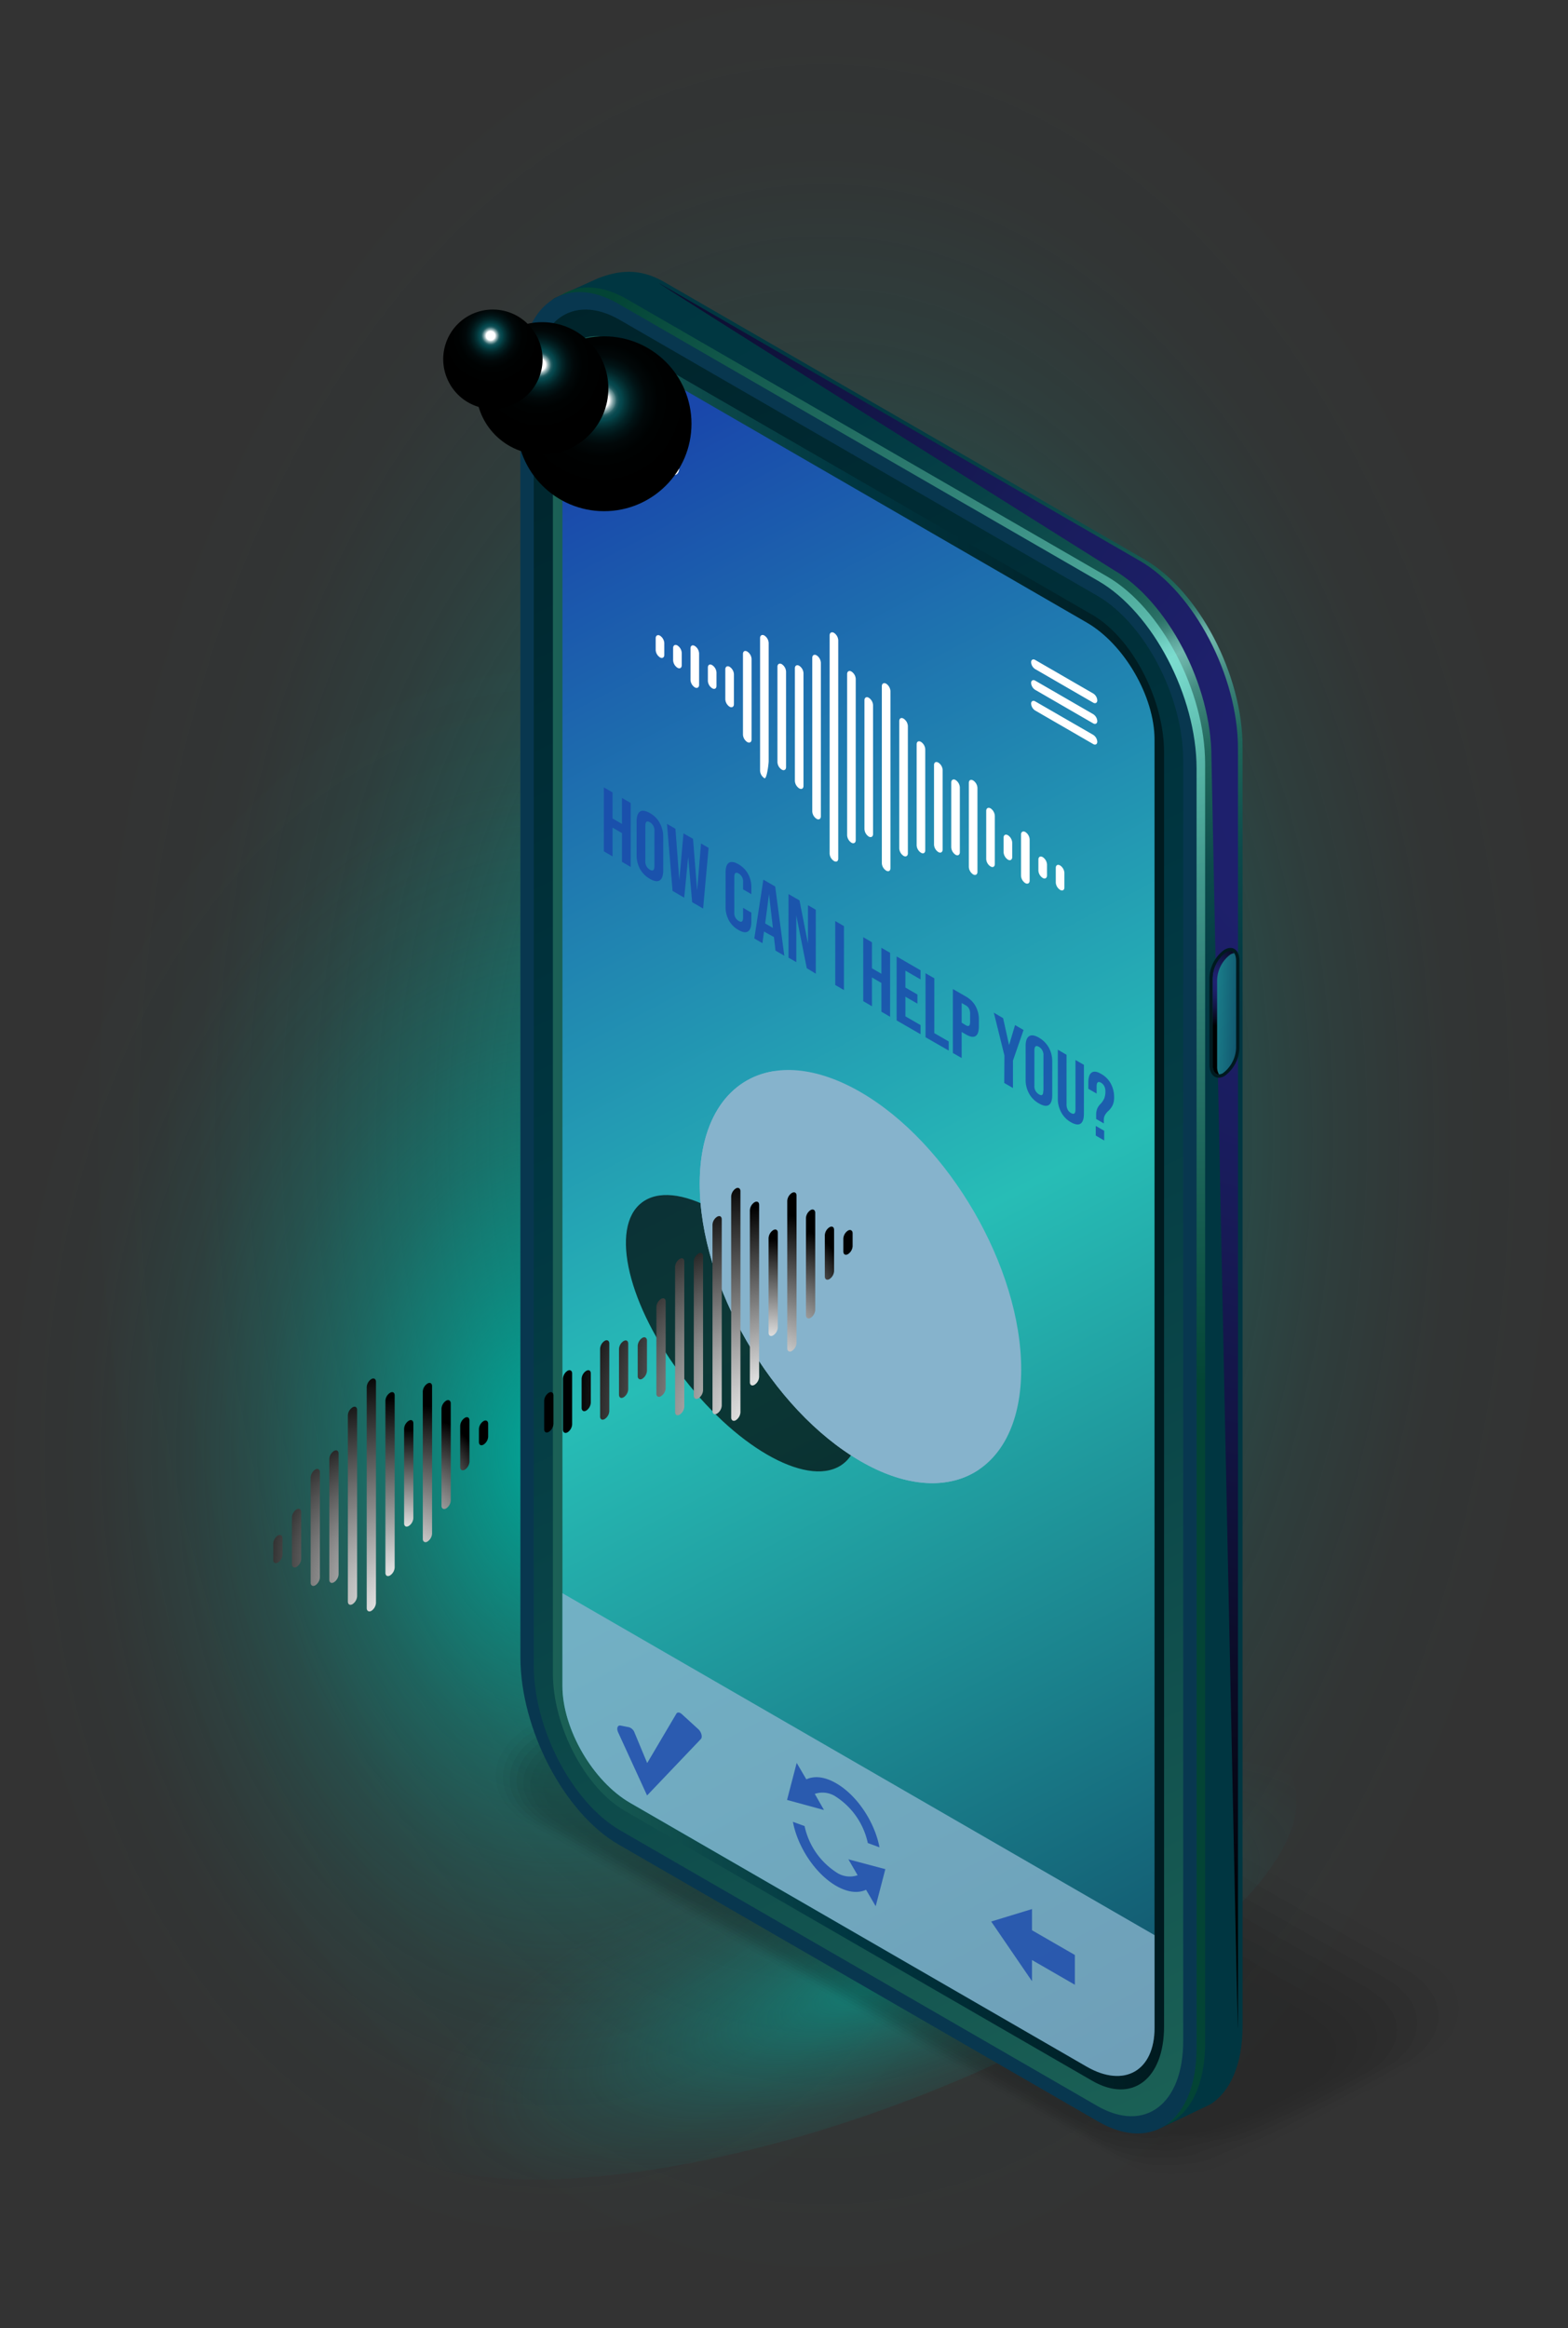 <svg xmlns="http://www.w3.org/2000/svg" xmlns:xlink="http://www.w3.org/1999/xlink" viewBox="0 0 286.01 424.45"><rect x="0" y="0" width="286.01" height="424.45" fill="#333333" stroke="none"/><defs><style>.cls-1{isolation:isolate;}.cls-2{fill:url(#radial-gradient);}.cls-3{fill:url(#radial-gradient-2);}.cls-4{fill:url(#radial-gradient-3);}.cls-5{opacity:0.2;}.cls-6{opacity:0;}.cls-7{opacity:0.09;}.cls-8{opacity:0.18;}.cls-9{opacity:0.27;}.cls-10{opacity:0.36;}.cls-11{opacity:0.45;}.cls-12{opacity:0.55;}.cls-13{opacity:0.64;}.cls-14{opacity:0.73;}.cls-15{opacity:0.82;}.cls-16{opacity:0.91;}.cls-17{fill:url(#linear-gradient);}.cls-18,.cls-27,.cls-28,.cls-32,.cls-33,.cls-34,.cls-35,.cls-54{mix-blend-mode:color-dodge;}.cls-18{fill:url(#radial-gradient-4);}.cls-19,.cls-36{mix-blend-mode:screen;}.cls-19{opacity:0.6;fill:url(#radial-gradient-5);}.cls-20{fill:#08374f;}.cls-21{fill:url(#linear-gradient-2);}.cls-22{fill:url(#linear-gradient-3);}.cls-23{fill:url(#linear-gradient-4);}.cls-24,.cls-29,.cls-30{fill:#86b3cc;}.cls-24,.cls-29{mix-blend-mode:multiply;}.cls-24,.cls-32,.cls-54{opacity:0.8;}.cls-25{fill:url(#linear-gradient-5);}.cls-26{fill:url(#linear-gradient-6);}.cls-27{fill:url(#radial-gradient-6);}.cls-28{opacity:0.7;fill:url(#radial-gradient-7);}.cls-31{fill:#fff;}.cls-32,.cls-55{fill:#1947ab;}.cls-33{fill:url(#radial-gradient-8);}.cls-34{fill:url(#radial-gradient-9);}.cls-35{fill:url(#radial-gradient-10);}.cls-37{fill:url(#White_Black_Radial);}.cls-38{fill:url(#White_Black_Radial-2);}.cls-39{fill:url(#White_Black_Radial-3);}.cls-40{fill:url(#White_Black_Radial-4);}.cls-41{fill:url(#White_Black_Radial-5);}.cls-42{fill:url(#White_Black_Radial-6);}.cls-43{fill:url(#White_Black_Radial-7);}.cls-44{fill:url(#White_Black_Radial-8);}.cls-45{fill:url(#White_Black_Radial-9);}.cls-46{fill:url(#White_Black_Radial-10);}.cls-47{fill:url(#White_Black_Radial-11);}.cls-48{fill:url(#White_Black_Radial-12);}.cls-49{fill:url(#White_Black_Radial-13);}.cls-50{fill:url(#White_Black_Radial-14);}.cls-51{fill:url(#White_Black_Radial-15);}.cls-52{fill:url(#White_Black_Radial-16);}.cls-53{fill:url(#White_Black_Radial-17);}.cls-56{fill:url(#White_Black_Radial-18);}.cls-57{fill:url(#White_Black_Radial-19);}.cls-58{fill:url(#White_Black_Radial-20);}.cls-59{fill:url(#White_Black_Radial-21);}.cls-60{fill:url(#White_Black_Radial-22);}.cls-61{fill:url(#White_Black_Radial-23);}.cls-62{fill:url(#White_Black_Radial-24);}.cls-63{fill:url(#White_Black_Radial-25);}.cls-64{fill:url(#White_Black_Radial-26);}.cls-65{fill:url(#White_Black_Radial-27);}.cls-66{fill:url(#White_Black_Radial-28);}.cls-67{fill:url(#White_Black_Radial-29);}</style><radialGradient id="radial-gradient" cx="-1418" cy="1420.89" r="145.98" gradientTransform="translate(1469.12 -1853.46) scale(0.93 1.45)" gradientUnits="userSpaceOnUse"><stop offset="0" stop-color="#00a99b"/><stop offset="0.09" stop-color="#00a99b" stop-opacity="0.82"/><stop offset="0.24" stop-color="#00a99b" stop-opacity="0.57"/><stop offset="0.38" stop-color="#00a99b" stop-opacity="0.36"/><stop offset="0.53" stop-color="#00a99b" stop-opacity="0.2"/><stop offset="0.68" stop-color="#00a99b" stop-opacity="0.09"/><stop offset="0.84" stop-color="#00a99b" stop-opacity="0.02"/><stop offset="1" stop-color="#00a99b" stop-opacity="0"/></radialGradient><radialGradient id="radial-gradient-2" cx="-1470.68" cy="1467.14" r="108.85" gradientTransform="translate(1469.12 -1701.45) scale(0.93 1.34)" xlink:href="#radial-gradient"/><radialGradient id="radial-gradient-3" cx="6499.56" cy="-1974.41" r="66.98" gradientTransform="matrix(-1.34, 0, 0, 0.46, 7393.6, 2229.15)" gradientUnits="userSpaceOnUse"><stop offset="0" stop-color="#00a99b" stop-opacity="0.61"/><stop offset="0.07" stop-color="#00a99b" stop-opacity="0.54"/><stop offset="0.35" stop-color="#00a99b" stop-opacity="0.31"/><stop offset="0.61" stop-color="#00a99b" stop-opacity="0.14"/><stop offset="0.84" stop-color="#00a99b" stop-opacity="0.04"/><stop offset="1" stop-color="#00a99b" stop-opacity="0"/></radialGradient><linearGradient id="linear-gradient" x1="-1398.93" y1="1016.89" x2="-1284.55" y2="1215" gradientUnits="userSpaceOnUse"><stop offset="0.06" stop-color="#003641"/><stop offset="0.24" stop-color="#013842"/><stop offset="0.33" stop-color="#064046"/><stop offset="0.41" stop-color="#0e4d4c"/><stop offset="0.47" stop-color="#1a5f55"/><stop offset="0.47" stop-color="#1b6156"/><stop offset="0.48" stop-color="#1f655a"/><stop offset="0.5" stop-color="#2c7268"/><stop offset="0.51" stop-color="#41887d"/><stop offset="0.52" stop-color="#5ea69c"/><stop offset="0.53" stop-color="#70b8ae"/><stop offset="0.54" stop-color="#66aea3"/><stop offset="0.56" stop-color="#458c82"/><stop offset="0.59" stop-color="#2e746a"/><stop offset="0.61" stop-color="#20665b"/><stop offset="0.63" stop-color="#1b6156"/><stop offset="0.69" stop-color="#0c4a4b"/><stop offset="0.76" stop-color="#033b43"/><stop offset="0.81" stop-color="#003641"/><stop offset="1" stop-color="#003641"/></linearGradient><radialGradient id="radial-gradient-4" cx="-1221.18" cy="1097.38" r="214.64" gradientUnits="userSpaceOnUse"><stop offset="0" stop-color="#1f2271"/><stop offset="0.16" stop-color="#1e206c"/><stop offset="0.36" stop-color="#191c5c"/><stop offset="0.58" stop-color="#121443"/><stop offset="0.82" stop-color="#090a20"/><stop offset="1"/></radialGradient><radialGradient id="radial-gradient-5" cx="-1257.09" cy="1082.04" r="126.46" gradientUnits="userSpaceOnUse"><stop offset="0" stop-color="#8afced"/><stop offset="1" stop-color="#054d2d"/></radialGradient><linearGradient id="linear-gradient-2" x1="-1242.34" y1="1334.88" x2="-1419.86" y2="959.76" gradientUnits="userSpaceOnUse"><stop offset="0" stop-color="#1b6156"/><stop offset="0.27" stop-color="#0b4749"/><stop offset="0.49" stop-color="#003641"/><stop offset="1" stop-color="#001a1f"/></linearGradient><linearGradient id="linear-gradient-3" x1="-1372.45" y1="1177.73" x2="-1260.97" y2="1177.73" xlink:href="#linear-gradient-2"/><linearGradient id="linear-gradient-4" x1="-1385.05" y1="1047.41" x2="-1215.43" y2="1370.85" gradientUnits="userSpaceOnUse"><stop offset="0.01" stop-color="#1947ab"/><stop offset="0.43" stop-color="#27bdb6"/><stop offset="0.9" stop-color="#0d405f"/></linearGradient><linearGradient id="linear-gradient-5" x1="-196.1" y1="12144.82" x2="-176.15" y2="12144.82" gradientTransform="matrix(-0.5, 1.44, -0.87, 0.5, 9174.39, -4662.51)" xlink:href="#linear-gradient-2"/><linearGradient id="linear-gradient-6" x1="-1244.83" y1="1141.46" x2="-1258.58" y2="1140.87" gradientUnits="userSpaceOnUse"><stop offset="0" stop-color="#0d405f"/><stop offset="1" stop-color="#27bdb6"/></linearGradient><radialGradient id="radial-gradient-6" cx="-1251.74" cy="1135.6" r="8.08" xlink:href="#radial-gradient-4"/><radialGradient id="radial-gradient-7" cx="6106.3" cy="11915.82" r="32.65" gradientTransform="matrix(0, -0.92, -0.41, 0, 3586.83, 6824.1)" gradientUnits="userSpaceOnUse"><stop offset="0" stop-color="#fff"/><stop offset="0.01" stop-color="#f7f7f7"/><stop offset="0.1" stop-color="#bebebe"/><stop offset="0.19" stop-color="#8b8b8b"/><stop offset="0.29" stop-color="#606060"/><stop offset="0.38" stop-color="#3e3e3e"/><stop offset="0.48" stop-color="#232323"/><stop offset="0.57" stop-color="#0f0f0f"/><stop offset="0.67" stop-color="#040404"/><stop offset="0.77"/></radialGradient><radialGradient id="radial-gradient-8" cx="739.74" cy="-1255.43" r="15.94" gradientTransform="matrix(0.47, 0.88, 0.88, -0.47, 866.8, -1168.05)" gradientUnits="userSpaceOnUse"><stop offset="0.09" stop-color="#fff"/><stop offset="0.1" stop-color="#dee6e7"/><stop offset="0.12" stop-color="#a5bdbf"/><stop offset="0.14" stop-color="#74999c"/><stop offset="0.16" stop-color="#4c7b80"/><stop offset="0.17" stop-color="#2d6469"/><stop offset="0.19" stop-color="#17545a"/><stop offset="0.21" stop-color="#0a4a50"/><stop offset="0.23" stop-color="#05474d"/><stop offset="0.27" stop-color="#04383c"/><stop offset="0.34" stop-color="#022326"/><stop offset="0.42" stop-color="#011315"/><stop offset="0.51" stop-color="#010809"/><stop offset="0.65" stop-color="#000202"/><stop offset="1"/></radialGradient><radialGradient id="radial-gradient-9" cx="728.72" cy="-1262.33" r="12.07" xlink:href="#radial-gradient-8"/><radialGradient id="radial-gradient-10" cx="719.78" cy="-1267.75" r="9.05" gradientTransform="matrix(0.47, 0.88, 0.88, -0.47, -606.5, -211.42)" xlink:href="#radial-gradient-8"/><radialGradient id="White_Black_Radial" cx="-1314.07" cy="-8632.63" r="35.37" gradientTransform="matrix(1, 0, 0, -1, -18.74, -7420.63)" gradientUnits="userSpaceOnUse"><stop offset="0" stop-color="#fff"/><stop offset="1"/></radialGradient><radialGradient id="White_Black_Radial-2" cx="-1314.07" cy="-8632.54" r="35.61" xlink:href="#White_Black_Radial"/><radialGradient id="White_Black_Radial-3" cx="-1314.07" cy="-8632.63" r="35.37" xlink:href="#White_Black_Radial"/><radialGradient id="White_Black_Radial-4" cx="-1314.07" cy="-8635.42" r="37.74" xlink:href="#White_Black_Radial"/><radialGradient id="White_Black_Radial-5" cx="-1314.07" cy="-8632.63" r="35.37" xlink:href="#White_Black_Radial"/><radialGradient id="White_Black_Radial-6" cx="-1314.07" cy="-8629.18" r="31.52" xlink:href="#White_Black_Radial"/><radialGradient id="White_Black_Radial-7" cx="-1314.07" cy="-8632.63" r="35.37" xlink:href="#White_Black_Radial"/><radialGradient id="White_Black_Radial-8" cx="-1314.07" cy="-8635.82" r="42.21" xlink:href="#White_Black_Radial"/><radialGradient id="White_Black_Radial-9" cx="-1314.07" cy="-8632.63" r="35.37" xlink:href="#White_Black_Radial"/><radialGradient id="White_Black_Radial-10" cx="-1314.07" cy="-8635.83" r="42.12" xlink:href="#White_Black_Radial"/><radialGradient id="White_Black_Radial-11" cx="-1314.07" cy="-8638.22" r="46.37" xlink:href="#White_Black_Radial"/><radialGradient id="White_Black_Radial-12" cx="-1314.07" cy="-8632.63" r="35.37" xlink:href="#White_Black_Radial"/><radialGradient id="White_Black_Radial-13" cx="-1314.07" cy="-8623.49" r="20.36" xlink:href="#White_Black_Radial"/><radialGradient id="White_Black_Radial-14" cx="-1314.07" cy="-8629.72" r="31.06" xlink:href="#White_Black_Radial"/><radialGradient id="White_Black_Radial-15" cx="-1314.07" cy="-8623.93" r="23.19" xlink:href="#White_Black_Radial"/><radialGradient id="White_Black_Radial-16" cx="-1314.07" cy="-8615.52" r="15.52" xlink:href="#White_Black_Radial"/><radialGradient id="White_Black_Radial-17" cx="-1314.07" cy="-8609.81" r="14.11" xlink:href="#White_Black_Radial"/><radialGradient id="White_Black_Radial-18" cx="-1380.55" cy="-8662.57" r="30.54" xlink:href="#White_Black_Radial"/><radialGradient id="White_Black_Radial-19" cx="-1380.55" cy="-8663.47" r="29.27" xlink:href="#White_Black_Radial"/><radialGradient id="White_Black_Radial-20" cx="-1380.55" cy="-8666.81" r="34.2" xlink:href="#White_Black_Radial"/><radialGradient id="White_Black_Radial-21" cx="-1380.55" cy="-8666.14" r="32.73" xlink:href="#White_Black_Radial"/><radialGradient id="White_Black_Radial-22" cx="-1380.55" cy="-8670.58" r="42.12" xlink:href="#White_Black_Radial"/><radialGradient id="White_Black_Radial-23" cx="-1380.55" cy="-8672.97" r="46.37" xlink:href="#White_Black_Radial"/><radialGradient id="White_Black_Radial-24" cx="-1380.55" cy="-8667.38" r="35.37" xlink:href="#White_Black_Radial"/><radialGradient id="White_Black_Radial-25" cx="-1380.55" cy="-8658.24" r="20.36" xlink:href="#White_Black_Radial"/><radialGradient id="White_Black_Radial-26" cx="-1380.55" cy="-8664.47" r="31.06" xlink:href="#White_Black_Radial"/><radialGradient id="White_Black_Radial-27" cx="-1380.55" cy="-8658.68" r="23.19" xlink:href="#White_Black_Radial"/><radialGradient id="White_Black_Radial-28" cx="-1380.55" cy="-8650.27" r="15.52" xlink:href="#White_Black_Radial"/><radialGradient id="White_Black_Radial-29" cx="-1380.55" cy="-8644.56" r="14.11" xlink:href="#White_Black_Radial"/></defs><g class="cls-1"><g id="Layer_4" data-name="Layer 4"><ellipse class="cls-2" cx="150.24" cy="212.23" rx="135.78" ry="212.23"/><ellipse class="cls-3" cx="101.24" cy="261.58" rx="101.24" ry="145.65"/><ellipse class="cls-4" cx="-1321.83" cy="1311.69" rx="89.82" ry="31.12" transform="translate(946.94 -1328.68) rotate(-19.93)"/><g class="cls-5"><path class="cls-6" d="M-1257.67,1354.5a18.5,18.5,0,0,1-9.22-2.22l-56-31.86-56-31.86a9.73,9.73,0,0,1-5.28-8.43c0-3.74,2.32-7.22,6.36-9.56l36.64-20.61a22.64,22.64,0,0,1,11.19-2.85,18.47,18.47,0,0,1,9.22,2.22l56,31.86,56,31.86a9.74,9.74,0,0,1,5.28,8.42c0,3.75-2.32,7.23-6.36,9.57l-36.64,20.61A22.64,22.64,0,0,1-1257.67,1354.5Z" transform="translate(1473.3 -956.62)"/><path class="cls-7" d="M-1376.78,1271.36l9.93-5.54c.41-.24,19-10.41,19.4-10.21l6.41-3.13c2.89-1.67,7.13-2.23,10.81-2.23a19,19,0,0,1,8.9,2.32l44.82,25.53,9.56,5.45,54.38,31a11.61,11.61,0,0,1,4.23,4.11,8.73,8.73,0,0,1,1.11,3.92c.11,3.6-2.1,7-6.08,9.3l-9.94,5.55c-.41.23-19,10.4-19.4,10.2l-6.41,3.14c-2.89,1.66-7.13,2.22-10.81,2.22a18.92,18.92,0,0,1-8.89-2.32l-44.83-25.53-9.56-5.45-54.38-31a11.5,11.5,0,0,1-4.22-4.11,8.48,8.48,0,0,1-1.11-3.92C-1383,1277.06-1380.76,1273.66-1376.78,1271.36Z" transform="translate(1473.3 -956.62)"/><path class="cls-8" d="M-1375.79,1272.15l9.67-5.35c.81-.46,18.26-9.64,19-9.24l6.22-2.57c2.6-1.5,7.11-1.59,10.42-1.59a19.63,19.63,0,0,1,8.58,2.41l43.5,24.81,9.28,5.29,52.79,30.1a12.59,12.59,0,0,1,4.17,3.91,8.51,8.51,0,0,1,1.21,3.73c.21,3.45-1.88,6.78-5.8,9l-9.66,5.34c-.81.47-18.26,9.65-19,9.24l-6.21,2.57c-2.6,1.5-7.12,1.6-10.43,1.6a19.63,19.63,0,0,1-8.58-2.42l-43.5-24.8-9.28-5.29-52.79-30.1a12.48,12.48,0,0,1-4.16-3.92,8.38,8.38,0,0,1-1.21-3.72C-1381.8,1277.74-1379.7,1274.4-1375.79,1272.15Z" transform="translate(1473.3 -956.62)"/><path class="cls-9" d="M-1374.8,1272.93l9.4-5.14c1.22-.7,17.48-8.89,18.53-8.28l6-2c2.32-1.33,7.1-1,10-1a20.62,20.62,0,0,1,8.26,2.51l42.19,24.08,9,5.14,51.18,29.22a13.88,13.88,0,0,1,4.12,3.71,8.39,8.39,0,0,1,1.31,3.53c.32,3.31-1.66,6.56-5.51,8.78l-9.4,5.15c-1.21.7-17.47,8.89-18.52,8.28l-6,2c-2.31,1.34-7.1,1-10,1a20.67,20.67,0,0,1-8.26-2.51l-42.19-24.09-9-5.13-51.19-29.22a13.72,13.72,0,0,1-4.11-3.71,8.43,8.43,0,0,1-1.31-3.54C-1380.62,1278.41-1378.64,1275.15-1374.8,1272.93Z" transform="translate(1473.3 -956.62)"/><path class="cls-10" d="M-1373.81,1273.72l9.14-4.94c1.61-.94,16.68-8.14,18.09-7.33l5.83-1.42c2-1.16,7.08-.35,9.65-.35,2.24,0,6.34,1.69,7.94,2.61l40.88,23.36,8.71,5L-1224,1319a15.56,15.56,0,0,1,4.06,3.52,8.49,8.49,0,0,1,1.41,3.34c.43,3.16-1.44,6.34-5.22,8.52l-9.13,4.94c-1.62.94-16.69,8.14-18.09,7.33l-5.84,1.42c-2,1.17-7.08.35-9.65.35-2.23,0-6.34-1.69-7.94-2.61l-40.87-23.36-8.72-5-49.59-28.33a15.67,15.67,0,0,1-4-3.52,8.35,8.35,0,0,1-1.41-3.34C-1379.45,1279.08-1377.59,1275.9-1373.81,1273.72Z" transform="translate(1473.3 -956.62)"/><path class="cls-11" d="M-1372.82,1274.51l8.87-4.74c2-1.17,15.9-7.39,17.65-6.37l5.65-.85c1.73-1,7.06.27,9.27.27,1.91,0,6.24,1.92,7.62,2.71l39.55,22.63,8.44,4.83,48,27.45a18,18,0,0,1,4,3.32,8.47,8.47,0,0,1,1.51,3.15c.54,3-1.22,6.11-4.93,8.25l-8.86,4.75c-2,1.17-15.91,7.38-17.66,6.37l-5.64.84c-1.74,1-7.06-.27-9.27-.27-1.91,0-6.25-1.92-7.62-2.71l-39.55-22.63-8.44-4.82-48-27.46a18.28,18.28,0,0,1-4-3.31,8.39,8.39,0,0,1-1.51-3.15C-1378.28,1279.75-1376.53,1276.65-1372.82,1274.51Z" transform="translate(1473.3 -956.62)"/><path class="cls-12" d="M-1371.82,1275.3l8.59-4.55c2.43-1.4,15.12-6.62,17.22-5.41l5.46-.27c1.44-.83,7,.9,8.88.9,1.59,0,6.15,2.14,7.3,2.8l38.24,21.91,8.15,4.67,46.39,26.57a21.49,21.49,0,0,1,3.95,3.12,8.51,8.51,0,0,1,1.61,3c.65,2.88-1,5.9-4.64,8l-8.6,4.54c-2.42,1.41-15.11,6.63-17.21,5.42l-5.46.27c-1.44.83-7-.9-8.88-.9-1.6,0-6.16-2.14-7.3-2.81l-38.24-21.9-8.15-4.67-46.4-26.57a21.75,21.75,0,0,1-3.94-3.12,8.46,8.46,0,0,1-1.61-3C-1377.11,1280.42-1375.47,1277.4-1371.82,1275.3Z" transform="translate(1473.3 -956.62)"/><path class="cls-13" d="M-1370.83,1276.09l8.33-4.35c2.83-1.63,14.33-5.87,16.78-4.45l5.26.3c1.16-.67,7,1.52,8.5,1.52,1.28,0,6.06,2.37,7,2.9l36.92,21.18,7.87,4.52,44.8,25.69a28,28,0,0,1,3.89,2.92,8.65,8.65,0,0,1,1.71,2.76c.76,2.73-.77,5.67-4.35,7.73l-8.33,4.35c-2.83,1.64-14.33,5.87-16.78,4.45l-5.27-.3c-1.15.67-7-1.52-8.49-1.52-1.28,0-6.07-2.37-7-2.9l-36.92-21.18-7.88-4.52-44.79-25.69a27.19,27.19,0,0,1-3.89-2.91,8.8,8.8,0,0,1-1.71-2.77C-1375.94,1281.09-1374.41,1278.15-1370.83,1276.09Z" transform="translate(1473.3 -956.62)"/><path class="cls-14" d="M-1369.84,1276.88l8.06-4.15c3.24-1.87,13.55-5.12,16.35-3.5l5.07.88c.87-.5,7,2.14,8.11,2.14s6,2.61,6.66,3l35.61,20.46,7.59,4.36,43.2,24.81a25.65,25.65,0,0,1,3.83,2.71,5.8,5.8,0,0,1,1.81,2.58c.88,2.58-.55,5.44-4.06,7.47l-8.06,4.15c-3.24,1.86-13.55,5.11-16.35,3.49l-5.07-.87c-.87.5-7-2.15-8.11-2.15s-6-2.6-6.66-3l-35.61-20.45-7.59-4.36-43.2-24.81a25.69,25.69,0,0,1-3.83-2.72,5.77,5.77,0,0,1-1.81-2.57C-1374.77,1281.76-1373.35,1278.9-1369.84,1276.88Z" transform="translate(1473.3 -956.62)"/><path class="cls-15" d="M-1368.85,1277.66l7.8-3.94c3.64-2.11,12.75-4.36,15.91-2.54l4.88,1.45c.58-.34,7,2.77,7.72,2.77s5.89,2.83,6.35,3.09l34.28,19.73,7.31,4.21,41.6,23.93a35.92,35.92,0,0,1,3.78,2.51,5.7,5.7,0,0,1,1.91,2.38c1,2.44-.33,5.23-3.77,7.21l-7.79,4c-3.65,2.1-12.76,4.36-15.92,2.54l-4.88-1.45c-.58.33-7-2.77-7.72-2.77s-5.89-2.83-6.34-3.1l-34.29-19.72-7.31-4.21-41.6-23.93a34.76,34.76,0,0,1-3.77-2.51,5.62,5.62,0,0,1-1.92-2.39C-1373.61,1282.43-1372.29,1279.65-1368.85,1277.66Z" transform="translate(1473.3 -956.62)"/><path class="cls-16" d="M-1367.85,1278.45l7.52-3.75c4-2.33,12-3.6,15.48-1.58l4.69,2c.29-.17,7,3.39,7.34,3.39s5.79,3.06,6,3.19l33,19,7,4,40,23c.17.1,3.64,2.16,3.72,2.31a5.68,5.68,0,0,1,2,2.19c1.1,2.29-.12,5-3.49,7l-7.53,3.75c-4,2.33-12,3.6-15.47,1.58l-4.69-2c-.29.17-7-3.39-7.34-3.39s-5.8-3.06-6-3.19l-33-19-7-4-40-23.06c-.17-.1-3.63-2.15-3.71-2.31a5.47,5.47,0,0,1-2-2.19C-1372.45,1283.11-1371.23,1280.4-1367.85,1278.45Z" transform="translate(1473.3 -956.62)"/><path d="M-1270.32,1344.29l-48.81-28.19-48.81-28.18c-3.86-2.22-3.37-6.11,1.08-8.68l7.25-3.55c4.46-2.57,11.19-2.85,15-.62l48.82,28.18,48.81,28.18c3.85,2.23,3.37,6.11-1.08,8.68l-7.26,3.55C-1259.73,1346.23-1266.47,1346.51-1270.32,1344.29Z" transform="translate(1473.3 -956.62)"/></g><path class="cls-17" d="M-1264.57,1339.5l-87.56-50.56c-9.88-5.7-17.89-21-17.89-34.17V1021.58c0-6.7-5.5-8.18-2.17-10.59.13-.09,7.82-3.58,8-3.64,3.58-1.37,7.43-2,12.09.71l87.56,50.55c9.88,5.71,17.89,21,17.89,34.17V1326c0,7-2.26,12-5.86,14.27-.22.13-9.48,4.54-9.72,4.62C-1265.45,1345.93-1260.25,1342-1264.57,1339.5Z" transform="translate(1473.3 -956.62)"/><path class="cls-18" d="M-1265.37,1058.88l-87.57-50.55c-4.66-2.7,82.72,52.17,82.72,52.17,9.88,5.7,17.89,21,17.89,34.17,0,0,4.84,238.58,4.84,231.58v-233.2C-1247.49,1079.88-1255.5,1064.58-1265.37,1058.88Z" transform="translate(1473.3 -956.62)"/><path class="cls-19" d="M-1271.37,1342.61l-87.56-50.56c-9.88-5.7-17.89-21-17.89-34.17V1024.69c0-13.17,8-19.23,17.89-13.52l87.56,50.55c9.88,5.71,17.89,21,17.89,34.17v233.2C-1253.48,1342.26-1261.49,1348.31-1271.37,1342.61Z" transform="translate(1473.3 -956.62)"/><path class="cls-20" d="M-1272.93,1343.45l-87.56-50.55c-9.88-5.71-17.89-21-17.89-34.18V1025.53c0-13.17,8-19.22,17.89-13.52l87.56,50.55c9.88,5.71,17.89,21,17.89,34.18v233.19C-1255,1343.1-1263,1349.15-1272.93,1343.45Z" transform="translate(1473.3 -956.62)"/><path class="cls-21" d="M-1375.94,1260.28V1026.79c0-11.54,7-16.85,15.68-11.85l87.1,50.29c8.66,5,15.68,18.41,15.68,30v233.49c0,11.54-7,16.85-15.68,11.85l-87.1-50.29C-1368.92,1285.23-1375.94,1271.82-1375.94,1260.28Z" transform="translate(1473.3 -956.62)"/><path class="cls-22" d="M-1372.45,1261.7V1029.4c0-9.67,5.87-14.11,13.12-9.92l85.24,49.21c7.25,4.18,13.12,15.41,13.12,25.07v232.3c0,9.67-5.87,14.11-13.12,9.92l-85.24-49.21C-1366.58,1282.59-1372.45,1271.36-1372.45,1261.7Z" transform="translate(1473.3 -956.62)"/><path class="cls-23" d="M-1358.34,1022c-6.83-3.94-12.37-.78-12.37,7.06V1264c0,7.84,5.54,17.39,12.37,21.33l83.26,48.08c6.84,3.94,12.37.78,12.37-7.06V1091.45c0-7.84-5.53-17.39-12.37-21.33Z" transform="translate(1473.3 -956.62)"/><path class="cls-24" d="M-1370.71,1247.09V1264c0,7.84,5.54,17.39,12.37,21.33l83.26,48.08c6.84,3.94,12.37.78,12.37-7.06v-16.92Z" transform="translate(1473.3 -956.62)"/><path class="cls-25" d="M-1252.69,1150.69V1135a6.54,6.54,0,0,1,2.73-5.22h0c1.51-.87,2.74,0,2.74,2.06v15.75a6.55,6.55,0,0,1-2.74,5.22h0C-1251.47,1153.63-1252.69,1152.71-1252.69,1150.69Z" transform="translate(1473.3 -956.62)"/><path class="cls-26" d="M-1251,1152.5c-.78,0-1.06-1-1.06-1.81V1135a6,6,0,0,1,2.44-4.71,1.65,1.65,0,0,1,.79-.25c.78,0,1,1,1,1.8v15.75a6,6,0,0,1-2.43,4.71A1.71,1.71,0,0,1-1251,1152.5Z" transform="translate(1473.3 -956.62)"/><path class="cls-27" d="M-1251.29,1151.1v-15.75a6,6,0,0,1,2.43-4.71,1.79,1.79,0,0,1,.7-.23.82.82,0,0,0-.71-.42,1.65,1.65,0,0,0-.79.25,6,6,0,0,0-2.44,4.71v15.74c0,.83.28,1.81,1.06,1.81l.09,0A2.6,2.6,0,0,1-1251.29,1151.1Z" transform="translate(1473.3 -956.62)"/><ellipse class="cls-28" cx="-1337.82" cy="1199.7" rx="13.49" ry="30.07" transform="translate(460.91 -1524.16) rotate(-37.68)"/><path class="cls-29" d="M-1316.35,1155.72c-16.17-9.34-29.32-1.84-29.32,16.71s13.15,41.24,29.32,50.58,29.32,1.83,29.32-16.72S-1300.19,1165.05-1316.35,1155.72Z" transform="translate(1473.3 -956.62)"/><path class="cls-29" d="M-1310.39,1220.69c-16.17-9.34-29.32-32-29.32-50.58,0-8.69,2.89-15,7.62-18.2-8.16,1.27-13.58,8.61-13.58,20.52,0,18.55,13.15,41.24,29.32,50.58,8.59,5,16.33,5.16,21.69,1.48C-1299.21,1225.2-1304.6,1224-1310.39,1220.69Z" transform="translate(1473.3 -956.62)"/><path class="cls-30" d="M-1315.58,1196.11c4,2.3,7.27.44,7.27-4.15v-12.84a16.07,16.07,0,0,0-7.27-12.54c-4-2.31-7.27-.44-7.27,4.15v12.83A16.09,16.09,0,0,0-1315.58,1196.11Z" transform="translate(1473.3 -956.62)"/><path class="cls-30" d="M-1305,1189.3c-.67-.39-1.21-.08-1.21.69v3.21c0,6-4.22,8.36-9.41,5.37s-9.42-10.29-9.42-16.24v-3.21a2.65,2.65,0,0,0-1.21-2.09c-.67-.39-1.21-.08-1.21.69v3.21c0,6.78,4.35,14.91,10,19.19v6.16c-1.43-.16-2.42.69-2.42,2.35l8.48,4.9a8.18,8.18,0,0,0-2.42-5.15v-6.16c5.66,2.26,10-.84,10-7.62v-3.21A2.66,2.66,0,0,0-1305,1189.3Z" transform="translate(1473.3 -956.62)"/><path class="cls-31" d="M-1284.48,1078.61l10.59,6.12c.41.24.74,0,.74-.41a1.59,1.59,0,0,0-.74-1.26l-10.59-6.12c-.41-.24-.74,0-.74.41A1.59,1.59,0,0,0-1284.48,1078.61Zm10.59,8.22-10.59-6.12c-.41-.23-.74,0-.74.42a1.6,1.6,0,0,0,.74,1.26l10.59,6.12c.41.23.74,0,.74-.42A1.6,1.6,0,0,0-1273.89,1086.83Zm0,3.77-10.59-6.11c-.41-.24-.74,0-.74.41a1.59,1.59,0,0,0,.74,1.26l10.59,6.12c.41.24.74,0,.74-.41A1.62,1.62,0,0,0-1273.89,1090.6Z" transform="translate(1473.3 -956.62)"/><path class="cls-31" d="M-1349.42,1042c0,1.12-.79,1.57-1.77,1a3.92,3.92,0,0,1-1.76-3c0-1.12.79-1.57,1.76-1A3.87,3.87,0,0,1-1349.42,1042Z" transform="translate(1473.3 -956.62)"/><path class="cls-31" d="M-1354.75,1038.92c0,1.12-.79,1.57-1.76,1a3.89,3.89,0,0,1-1.77-3c0-1.12.8-1.57,1.77-1A3.92,3.92,0,0,1-1354.75,1038.92Z" transform="translate(1473.3 -956.62)"/><path class="cls-31" d="M-1360.07,1035.82c0,1.12-.79,1.57-1.76,1a3.88,3.88,0,0,1-1.77-3c0-1.12.79-1.57,1.77-1A3.9,3.9,0,0,1-1360.07,1035.82Z" transform="translate(1473.3 -956.62)"/><path class="cls-32" d="M-1318.55,1295.61l1.68,2.9a4.36,4.36,0,0,1-3.91-.55,13.36,13.36,0,0,1-5.76-8.41l-2.13-.78c.86,4.58,4.07,9.47,7.89,11.68,2.1,1.21,4,1.39,5.45.71l1.76,3,1.76-6.76Zm-6.13-11.93a4.39,4.39,0,0,1,3.91.55,13.41,13.41,0,0,1,5.76,8.41l2.13.78c-.86-4.58-4.07-9.47-7.89-11.67-2.1-1.22-4-1.4-5.45-.72l-1.76-3-1.76,6.75,6.74,1.84Z" transform="translate(1473.3 -956.62)"/><polygon class="cls-32" points="188.24 357.35 196.06 361.86 196.06 356.43 188.24 351.92 188.24 348.06 180.8 350.33 188.24 361.21 188.24 357.35"/><path class="cls-32" d="M-1360.54,1272.48l5.27,11.49,9.81-10.29c.34-.36.1-1.28-.47-1.8l-3-2.74c-.39-.36-.82-.39-1-.08l-5.32,9-2.3-5.53a1.61,1.61,0,0,0-1-1l-1.53-.3C-1360.66,1271.1-1360.88,1271.74-1360.54,1272.48Z" transform="translate(1473.3 -956.62)"/><circle class="cls-33" cx="110.19" cy="77.26" r="15.94"/><circle class="cls-34" cx="98.9" cy="70.81" r="12.07"/><path class="cls-35" d="M-1379.13,1030.09a9,9,0,0,0,3.7-12.26,9.06,9.06,0,0,0-12.26-3.7,9.06,9.06,0,0,0-3.69,12.26A9,9,0,0,0-1379.13,1030.09Z" transform="translate(1473.3 -956.62)"/><path class="cls-31" d="M-1352.91,1072.52c-.44-.25-.79,0-.79.45v2.16a1.72,1.72,0,0,0,.79,1.35c.43.25.78,0,.78-.45v-2.15A1.74,1.74,0,0,0-1352.91,1072.52Z" transform="translate(1473.3 -956.62)"/><path class="cls-31" d="M-1349.74,1074.3c-.43-.25-.78,0-.78.45V1077a1.74,1.74,0,0,0,.78,1.36c.43.25.79.05.79-.45v-2.27A1.73,1.73,0,0,0-1349.74,1074.3Z" transform="translate(1473.3 -956.62)"/><path class="cls-31" d="M-1346.57,1074.39c-.43-.25-.78-.05-.78.45v5.74a1.74,1.74,0,0,0,.78,1.36c.44.25.79,0,.79-.45v-5.74A1.72,1.72,0,0,0-1346.57,1074.39Z" transform="translate(1473.3 -956.62)"/><path class="cls-31" d="M-1343.39,1077.89c-.44-.26-.79-.06-.79.44v2.43a1.72,1.72,0,0,0,.79,1.35c.43.25.78.05.78-.45v-2.42A1.72,1.72,0,0,0-1343.39,1077.89Z" transform="translate(1473.3 -956.62)"/><path class="cls-31" d="M-1340.22,1078.19c-.43-.25-.78,0-.78.45v5.47a1.74,1.74,0,0,0,.78,1.36c.44.25.79,0,.79-.45v-5.48A1.72,1.72,0,0,0-1340.22,1078.19Z" transform="translate(1473.3 -956.62)"/><path class="cls-31" d="M-1337,1075.41c-.43-.25-.78-.05-.78.45v14.7a1.72,1.72,0,0,0,.78,1.35c.44.25.79,0,.79-.45v-14.69A1.72,1.72,0,0,0-1337,1075.41Z" transform="translate(1473.3 -956.62)"/><path class="cls-31" d="M-1333.87,1072.49c-.44-.25-.79,0-.79.44v24.22a1.72,1.72,0,0,0,.79,1.35c.43.25.78-2.61.78-3.11v-21.55A1.72,1.72,0,0,0-1333.87,1072.49Z" transform="translate(1473.3 -956.62)"/><path class="cls-31" d="M-1330.7,1077.71c-.43-.25-.79,0-.79.45v17.43a1.73,1.73,0,0,0,.79,1.35c.43.25.78,0,.78-.45v-17.43A1.74,1.74,0,0,0-1330.7,1077.71Z" transform="translate(1473.3 -956.62)"/><path class="cls-31" d="M-1327.53,1078c-.43-.25-.78,0-.78.44V1099a1.74,1.74,0,0,0,.78,1.35c.44.25.79.05.79-.45v-20.54A1.71,1.71,0,0,0-1327.53,1078Z" transform="translate(1473.3 -956.62)"/><path class="cls-31" d="M-1324.35,1076.1c-.44-.25-.79,0-.79.45v28a1.72,1.72,0,0,0,.79,1.36c.43.25.78,0,.78-.45v-28A1.74,1.74,0,0,0-1324.35,1076.1Z" transform="translate(1473.3 -956.62)"/><path class="cls-31" d="M-1321.18,1072c-.44-.25-.79,0-.79.45v39.8a1.71,1.71,0,0,0,.79,1.35c.43.25.78.05.78-.44v-39.81A1.74,1.74,0,0,0-1321.18,1072Z" transform="translate(1473.3 -956.62)"/><path class="cls-31" d="M-1318,1079.05c-.43-.25-.78,0-.78.45v29.4a1.74,1.74,0,0,0,.78,1.36c.44.25.79,0,.79-.45V1080.4A1.71,1.71,0,0,0-1318,1079.05Z" transform="translate(1473.3 -956.62)"/><path class="cls-31" d="M-1314.84,1083.83c-.43-.25-.78,0-.78.45v23.5a1.74,1.74,0,0,0,.78,1.36c.44.25.79,0,.79-.45v-23.5A1.72,1.72,0,0,0-1314.84,1083.83Z" transform="translate(1473.3 -956.62)"/><path class="cls-31" d="M-1311.66,1081.27c-.44-.25-.79,0-.79.45V1114a1.71,1.71,0,0,0,.79,1.35c.43.25.78.05.78-.45v-32.28A1.74,1.74,0,0,0-1311.66,1081.27Z" transform="translate(1473.3 -956.62)"/><path class="cls-31" d="M-1308.49,1087.64c-.43-.25-.78-.05-.78.45v23.21a1.74,1.74,0,0,0,.78,1.36c.44.25.79,0,.79-.45V1089A1.72,1.72,0,0,0-1308.49,1087.64Z" transform="translate(1473.3 -956.62)"/><path class="cls-31" d="M-1305.31,1091.88c-.44-.25-.79-.05-.79.44v18.41a1.72,1.72,0,0,0,.79,1.36c.43.25.78.05.78-.45v-18.41A1.72,1.72,0,0,0-1305.31,1091.88Z" transform="translate(1473.3 -956.62)"/><path class="cls-31" d="M-1302.14,1095.66c-.44-.25-.79-.05-.79.44v14.52a1.72,1.72,0,0,0,.79,1.35c.43.25.78,0,.78-.45V1097A1.72,1.72,0,0,0-1302.14,1095.66Z" transform="translate(1473.3 -956.62)"/><path class="cls-31" d="M-1299,1098.83c-.43-.25-.79,0-.79.45v11.83a1.75,1.75,0,0,0,.79,1.35c.43.25.78,0,.78-.45v-11.83A1.72,1.72,0,0,0-1299,1098.83Z" transform="translate(1473.3 -956.62)"/><path class="cls-31" d="M-1295.8,1098.91c-.43-.25-.78-.05-.78.45v15.33a1.74,1.74,0,0,0,.78,1.35c.44.25.79,0,.79-.45v-15.32A1.72,1.72,0,0,0-1295.8,1098.91Z" transform="translate(1473.3 -956.62)"/><path class="cls-31" d="M-1292.62,1104c-.44-.25-.79,0-.79.45v8.79a1.71,1.71,0,0,0,.79,1.35c.43.25.78.05.78-.44v-8.79A1.76,1.76,0,0,0-1292.62,1104Z" transform="translate(1473.3 -956.62)"/><path class="cls-31" d="M-1289.45,1108.9c-.43-.25-.79-.05-.79.45V1112a1.75,1.75,0,0,0,.79,1.35c.43.25.78,0,.78-.45v-2.67A1.74,1.74,0,0,0-1289.45,1108.9Z" transform="translate(1473.3 -956.62)"/><path class="cls-31" d="M-1286.28,1108.31c-.43-.25-.78,0-.78.45v7.52a1.72,1.72,0,0,0,.78,1.35c.44.25.79,0,.79-.44v-7.53A1.72,1.72,0,0,0-1286.28,1108.31Z" transform="translate(1473.3 -956.62)"/><path class="cls-31" d="M-1283.1,1112.89c-.44-.25-.79-.05-.79.45v2a1.72,1.72,0,0,0,.79,1.35c.43.25.78,0,.78-.45v-2A1.74,1.74,0,0,0-1283.1,1112.89Z" transform="translate(1473.3 -956.62)"/><path class="cls-31" d="M-1279.93,1114.41c-.44-.25-.79-.05-.79.45v2.65a1.71,1.71,0,0,0,.79,1.35c.43.25.78.05.78-.45v-2.64A1.74,1.74,0,0,0-1279.93,1114.41Z" transform="translate(1473.3 -956.62)"/><g class="cls-36"><path class="cls-37" d="M-1373.19,1217.67c-.47.27-.85.06-.85-.48V1212a1.86,1.86,0,0,1,.85-1.46c.47-.27.84,0,.84.48v5.18A1.83,1.83,0,0,1-1373.19,1217.67Z" transform="translate(1473.3 -956.62)"/><path class="cls-38" d="M-1369.78,1217.76c-.47.27-.84,0-.84-.48V1208a1.85,1.85,0,0,1,.84-1.46c.47-.27.84,0,.84.48v9.28A1.85,1.85,0,0,1-1369.78,1217.76Z" transform="translate(1473.3 -956.62)"/><path class="cls-39" d="M-1366.37,1213.8c-.47.27-.84,0-.84-.48V1208a1.84,1.84,0,0,1,.84-1.45c.47-.27.84-.06.84.48v5.29A1.85,1.85,0,0,1-1366.37,1213.8Z" transform="translate(1473.3 -956.62)"/><path class="cls-40" d="M-1363,1215.34c-.47.27-.84.06-.84-.48v-12.32a1.85,1.85,0,0,1,.84-1.46c.47-.27.84,0,.84.48v12.33A1.84,1.84,0,0,1-1363,1215.34Z" transform="translate(1473.3 -956.62)"/><path class="cls-41" d="M-1359.55,1211.37c-.47.27-.84.06-.84-.48v-8.32a1.83,1.83,0,0,1,.84-1.45c.47-.27.84-.06.84.48v8.32A1.84,1.84,0,0,1-1359.55,1211.37Z" transform="translate(1473.3 -956.62)"/><path class="cls-42" d="M-1356.14,1208c-.46.27-.84,0-.84-.48V1202a1.87,1.87,0,0,1,.84-1.46c.47-.27.85,0,.85.48v5.45A1.86,1.86,0,0,1-1356.14,1208Z" transform="translate(1473.3 -956.62)"/><path class="cls-43" d="M-1352.73,1211.17c-.46.27-.84.06-.84-.48v-15.8a1.87,1.87,0,0,1,.84-1.45c.47-.27.85-.06.85.48v15.8A1.85,1.85,0,0,1-1352.73,1211.17Z" transform="translate(1473.3 -956.62)"/><path class="cls-44" d="M-1349.32,1214.53c-.47.27-.84.06-.84-.48v-26.46a1.84,1.84,0,0,1,.84-1.45c.47-.27.84-.06.84.48v26.46A1.84,1.84,0,0,1-1349.32,1214.53Z" transform="translate(1473.3 -956.62)"/><path class="cls-45" d="M-1345.91,1211.56c-.46.27-.84,0-.84-.48v-24.45a1.87,1.87,0,0,1,.84-1.46c.47-.27.85-.05.85.48v24.46A1.85,1.85,0,0,1-1345.91,1211.56Z" transform="translate(1473.3 -956.62)"/><path class="cls-46" d="M-1342.5,1214.34c-.46.27-.84.05-.84-.48v-33.95a1.85,1.85,0,0,1,.84-1.45c.47-.27.85-.06.85.48v33.94A1.86,1.86,0,0,1-1342.5,1214.34Z" transform="translate(1473.3 -956.62)"/><path class="cls-47" d="M-1339.09,1215.56c-.46.26-.84,0-.84-.49v-40.31a1.87,1.87,0,0,1,.84-1.46c.47-.27.85,0,.85.48v40.32A1.86,1.86,0,0,1-1339.09,1215.56Z" transform="translate(1473.3 -956.62)"/><path class="cls-48" d="M-1335.68,1209.1c-.46.27-.84.06-.84-.48v-31.35a1.87,1.87,0,0,1,.84-1.45c.47-.27.85-.06.85.48v31.35A1.85,1.85,0,0,1-1335.68,1209.1Z" transform="translate(1473.3 -956.62)"/><path class="cls-49" d="M-1332.27,1200.08c-.46.27-.84.06-.84-.48v-17.25a1.87,1.87,0,0,1,.84-1.45c.47-.27.85-.06.85.48v17.25A1.84,1.84,0,0,1-1332.27,1200.08Z" transform="translate(1473.3 -956.62)"/><path class="cls-50" d="M-1328.86,1202.93c-.46.27-.84,0-.84-.48v-26.88a1.85,1.85,0,0,1,.84-1.45c.47-.27.85-.06.85.48v26.87A1.86,1.86,0,0,1-1328.86,1202.93Z" transform="translate(1473.3 -956.62)"/><path class="cls-51" d="M-1325.44,1196.89c-.47.27-.85,0-.85-.49v-17.7a1.86,1.86,0,0,1,.85-1.46c.46-.26.84,0,.84.49v17.7A1.87,1.87,0,0,1-1325.44,1196.89Z" transform="translate(1473.3 -956.62)"/><path class="cls-52" d="M-1322,1189.82c-.47.27-.85.06-.85-.48v-7.52a1.85,1.85,0,0,1,.85-1.45c.46-.27.84-.06.84.48v7.52A1.87,1.87,0,0,1-1322,1189.82Z" transform="translate(1473.3 -956.62)"/><path class="cls-53" d="M-1318.62,1185.27c-.47.27-.85.06-.85-.48v-2.35a1.86,1.86,0,0,1,.85-1.46c.46-.27.84,0,.84.48v2.36A1.87,1.87,0,0,1-1318.62,1185.27Z" transform="translate(1473.3 -956.62)"/></g><g class="cls-54"><path class="cls-55" d="M-1363.16,1100.17l1.59.93v4.74l1.72,1v-4.74l1.59.92v11.66l-1.59-.93v-5.24l-1.72-1v5.25l-1.59-.93Z" transform="translate(1473.3 -956.62)"/><path class="cls-55" d="M-1356.56,1115.05a5.21,5.21,0,0,1-.62-2.53v-6.13c0-.93.21-1.53.62-1.8s1-.18,1.8.27a4.54,4.54,0,0,1,1.8,1.81,5.07,5.07,0,0,1,.63,2.52v6.13c0,.93-.21,1.54-.63,1.81s-1,.18-1.8-.28A4.72,4.72,0,0,1-1356.56,1115.05Zm2.63-.53v-6.37a1.71,1.71,0,0,0-.83-1.62c-.55-.32-.83-.1-.83.67v6.36a1.73,1.73,0,0,0,.83,1.63C-1354.21,1115.51-1353.93,1115.28-1353.93,1114.52Z" transform="translate(1473.3 -956.62)"/><path class="cls-55" d="M-1351.64,1106.83l1.54.89.71,9.37,0,0,.76-8.53,1.74,1,.75,9.39,0,0,.71-8.55,1.38.8-1,11.06-2-1.15-.72-8.28,0,0-.73,7.45-2.12-1.23Z" transform="translate(1473.3 -956.62)"/><path class="cls-55" d="M-1340.35,1124.42a5,5,0,0,1-.6-2.46v-6.26c0-.92.2-1.5.6-1.77s1-.18,1.75.26a4.62,4.62,0,0,1,1.75,1.76,5,5,0,0,1,.6,2.46v1.23l-1.51-.87v-1.35a1.64,1.64,0,0,0-.8-1.54c-.53-.31-.8-.1-.8.62V1123a1.64,1.64,0,0,0,.8,1.53c.53.31.8.11.8-.61v-1.78l1.51.87v1.65q0,1.36-.6,1.77c-.41.27-1,.18-1.75-.26A4.48,4.48,0,0,1-1340.35,1124.42Z" transform="translate(1473.3 -956.62)"/><path class="cls-55" d="M-1334.06,1117l2.16,1.25,1.66,12.61-1.6-.92-.29-2.48v0l-1.81-1-.29,2.12-1.48-.86Zm1.74,8.8-.71-6.18h0l-.7,5.36Z" transform="translate(1473.3 -956.62)"/><path class="cls-55" d="M-1329.47,1119.63l2,1.15,1.55,7.88h0v-7l1.42.82v11.66l-1.64-1-1.91-9.62,0,0v8.52l-1.42-.82Z" transform="translate(1473.3 -956.62)"/><path class="cls-55" d="M-1320.95,1124.54l1.59.93v11.66l-1.59-.93Z" transform="translate(1473.3 -956.62)"/><path class="cls-55" d="M-1315.84,1127.49l1.59.93v4.74l1.72,1v-4.74l1.59.92V1142l-1.59-.93v-5.24l-1.72-1v5.25l-1.59-.93Z" transform="translate(1473.3 -956.62)"/><path class="cls-55" d="M-1309.75,1131l4.36,2.52v1.66l-2.76-1.59v3.08l2.19,1.27v1.66l-2.19-1.26v3.58l2.76,1.59v1.67l-4.36-2.52Z" transform="translate(1473.3 -956.62)"/><path class="cls-55" d="M-1304.48,1134.06l1.6.92v10l2.63,1.52v1.66l-4.23-2.43Z" transform="translate(1473.3 -956.62)"/><path class="cls-55" d="M-1299.49,1136.94l2.36,1.36a4.56,4.56,0,0,1,1.78,1.76,5,5,0,0,1,.6,2.49v1.15c0,1-.2,1.55-.6,1.81s-1,.16-1.78-.3l-.76-.44v4.75l-1.6-.92Zm2.36,6.6c.26.15.45.18.58.09s.2-.33.2-.73v-1.39a2,2,0,0,0-.2-1,1.49,1.49,0,0,0-.58-.59l-.76-.43v3.58Z" transform="translate(1473.3 -956.62)"/><path class="cls-55" d="M-1290.09,1149.06l-1.93-7.81,1.69,1,1.09,4.91h0l1.09-3.65,1.55.9-1.93,5.58v5l-1.59-.92Z" transform="translate(1473.3 -956.62)"/><path class="cls-55" d="M-1285.59,1156a5.08,5.08,0,0,1-.63-2.53v-6.13q0-1.39.63-1.8t1.8.27a4.74,4.74,0,0,1,1.8,1.81,5.17,5.17,0,0,1,.62,2.52v6.13c0,.94-.21,1.54-.62,1.81s-1,.18-1.8-.28A4.58,4.58,0,0,1-1285.59,1156Zm2.62-.53v-6.37a1.72,1.72,0,0,0-.82-1.62c-.56-.32-.83-.1-.83.67v6.36a1.71,1.71,0,0,0,.83,1.63C-1283.24,1156.48-1283,1156.25-1283,1155.49Z" transform="translate(1473.3 -956.62)"/><path class="cls-55" d="M-1279.74,1159.4a5.11,5.11,0,0,1-.61-2.52V1148l1.59.93v9a2.07,2.07,0,0,0,.21,1,1.52,1.52,0,0,0,.61.62c.26.15.46.17.6.08s.21-.35.21-.75v-9l1.54.88v8.9c0,.94-.21,1.55-.61,1.82s-1,.18-1.77-.26A4.54,4.54,0,0,1-1279.74,1159.4Z" transform="translate(1473.3 -956.62)"/><path class="cls-55" d="M-1273.36,1159.9a3.22,3.22,0,0,1,.17-1.08,2.84,2.84,0,0,1,.62-.93,3.44,3.44,0,0,0,.71-1.06,3.49,3.49,0,0,0,.19-1.19,2.07,2.07,0,0,0-.21-1,1.53,1.53,0,0,0-.59-.62q-.39-.22-.6-.06c-.13.1-.2.35-.2.75V1156l-1.51-.87V1154q0-1.42.6-1.83c.39-.28,1-.2,1.74.25a4.47,4.47,0,0,1,1.76,1.77,5.21,5.21,0,0,1,.6,2.52,3.45,3.45,0,0,1-.24,1.34,3.37,3.37,0,0,1-.82,1.12,3,3,0,0,0-.64.81,1.86,1.86,0,0,0-.18.82v.64l-1.4-.81Zm-.07,2,1.54.88v1.77l-1.54-.89Z" transform="translate(1473.3 -956.62)"/></g><g class="cls-36"><path class="cls-56" d="M-1422.62,1241.51c-.46.27-.84,0-.84-.48v-3a1.87,1.87,0,0,1,.84-1.45c.47-.27.85,0,.85.48v3A1.86,1.86,0,0,1-1422.62,1241.51Z" transform="translate(1473.3 -956.62)"/><path class="cls-57" d="M-1419.21,1242.3c-.46.26-.84,0-.84-.49v-8.54a1.87,1.87,0,0,1,.84-1.46c.47-.27.85,0,.85.48v8.55A1.86,1.86,0,0,1-1419.21,1242.3Z" transform="translate(1473.3 -956.62)"/><path class="cls-58" d="M-1415.8,1245.66c-.46.27-.84,0-.84-.48V1226a1.87,1.87,0,0,1,.84-1.46c.47-.27.85,0,.85.49v19.2A1.86,1.86,0,0,1-1415.8,1245.66Z" transform="translate(1473.3 -956.62)"/><path class="cls-59" d="M-1412.39,1245.1c-.46.27-.84.06-.84-.48v-22a1.87,1.87,0,0,1,.84-1.46c.47-.27.85-.05.85.48v22A1.85,1.85,0,0,1-1412.39,1245.1Z" transform="translate(1473.3 -956.62)"/><path class="cls-60" d="M-1409,1249.09c-.47.27-.85.05-.85-.48v-33.95a1.84,1.84,0,0,1,.85-1.45c.46-.27.84-.06.84.48v33.94A1.87,1.87,0,0,1-1409,1249.09Z" transform="translate(1473.3 -956.62)"/><path class="cls-61" d="M-1405.56,1250.31c-.47.26-.85,0-.85-.49v-40.31a1.86,1.86,0,0,1,.85-1.46c.46-.27.84,0,.84.48v40.32A1.89,1.89,0,0,1-1405.56,1250.31Z" transform="translate(1473.3 -956.62)"/><path class="cls-62" d="M-1402.15,1243.85c-.47.27-.85.06-.85-.48V1212a1.85,1.85,0,0,1,.85-1.45c.46-.27.84-.06.84.48v31.35A1.87,1.87,0,0,1-1402.15,1243.85Z" transform="translate(1473.3 -956.62)"/><path class="cls-63" d="M-1398.74,1234.83c-.47.27-.85.06-.85-.48V1217.1a1.85,1.85,0,0,1,.85-1.45c.46-.27.84-.06.84.48v17.25A1.85,1.85,0,0,1-1398.74,1234.83Z" transform="translate(1473.3 -956.62)"/><path class="cls-64" d="M-1395.33,1237.68c-.47.27-.85,0-.85-.48v-26.88a1.84,1.84,0,0,1,.85-1.45c.46-.27.84-.06.84.48v26.87A1.87,1.87,0,0,1-1395.33,1237.68Z" transform="translate(1473.3 -956.62)"/><path class="cls-65" d="M-1391.92,1231.64c-.47.26-.85,0-.85-.49v-17.7a1.86,1.86,0,0,1,.85-1.46c.46-.27.84,0,.84.49v17.7A1.87,1.87,0,0,1-1391.92,1231.64Z" transform="translate(1473.3 -956.62)"/><path class="cls-66" d="M-1388.51,1224.57c-.47.27-.85.06-.85-.48v-7.52a1.85,1.85,0,0,1,.85-1.45c.46-.27.84-.06.84.48v7.52A1.87,1.87,0,0,1-1388.51,1224.57Z" transform="translate(1473.3 -956.62)"/><path class="cls-67" d="M-1385.1,1220c-.47.27-.84.06-.84-.48v-2.35a1.85,1.85,0,0,1,.84-1.46c.47-.27.84,0,.84.48v2.36A1.84,1.84,0,0,1-1385.1,1220Z" transform="translate(1473.3 -956.62)"/></g></g></g></svg>